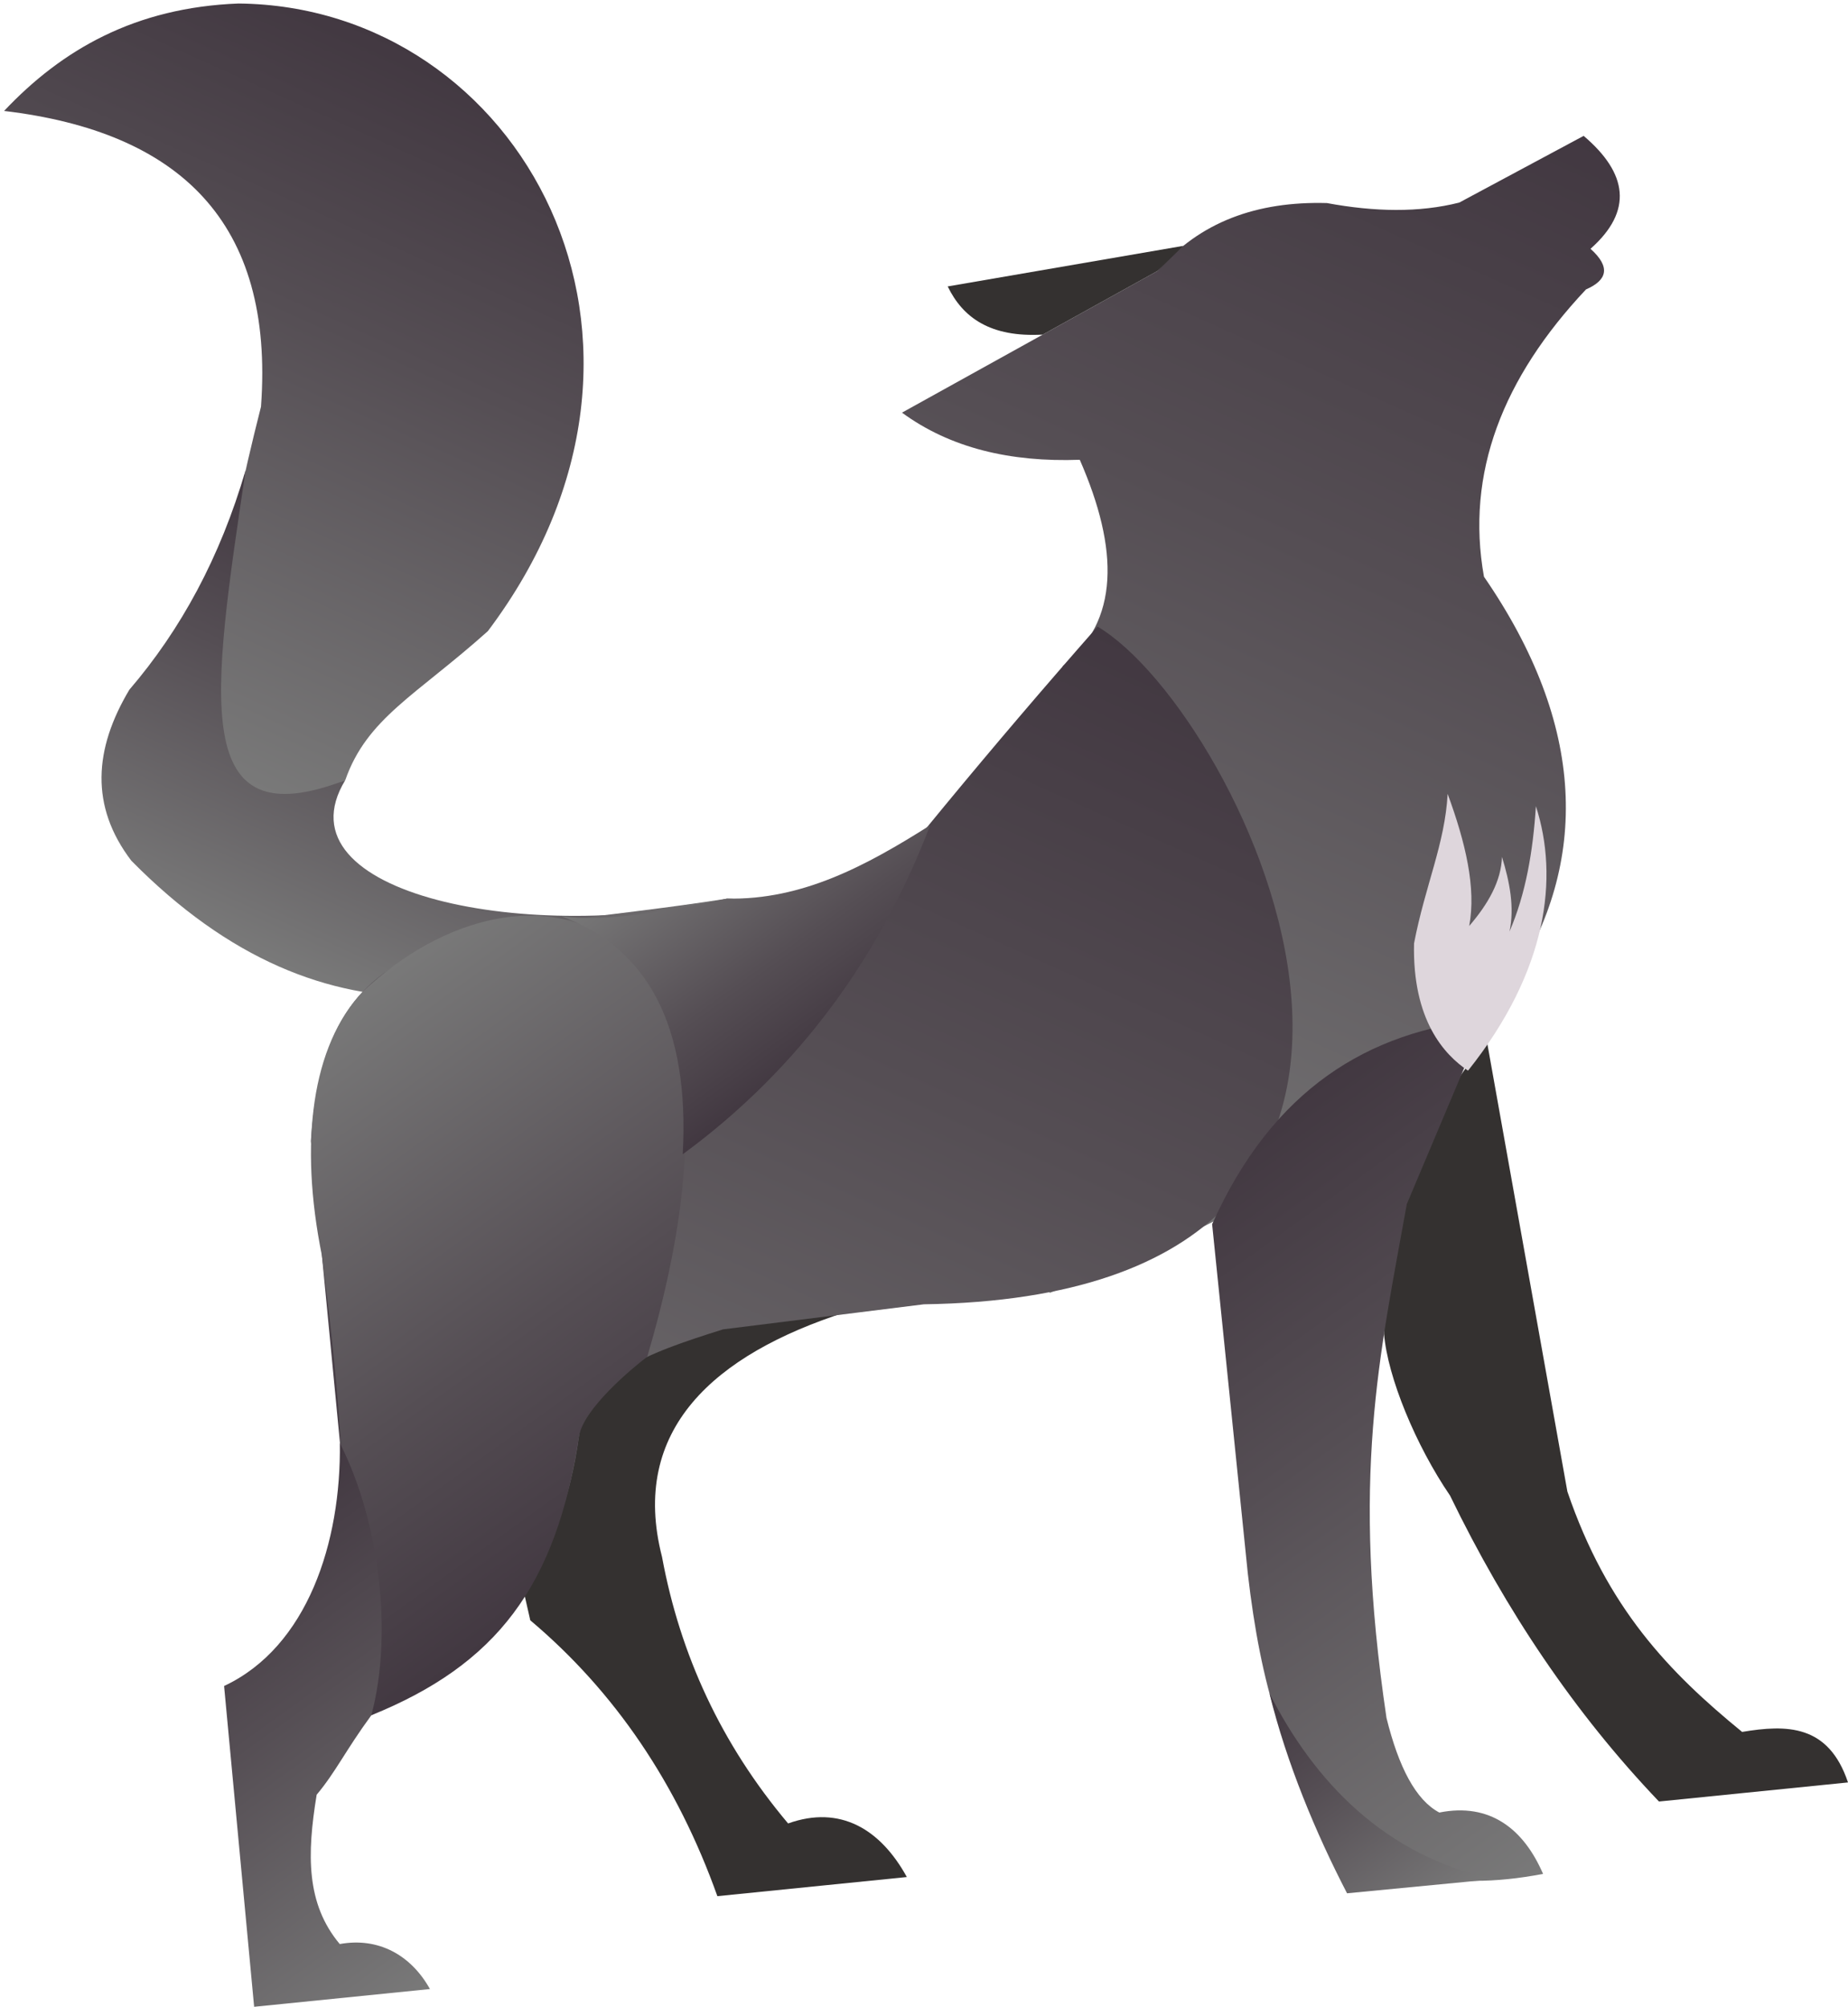 <?xml version="1.0" encoding="utf-8"?>
<!-- Generator: Adobe Illustrator 21.0.2, SVG Export Plug-In . SVG Version: 6.00 Build 0)  -->
<svg version="1.1" id="Layer_1" xmlns="http://www.w3.org/2000/svg" xmlns:xlink="http://www.w3.org/1999/xlink" x="0px" y="0px"
	 viewBox="0 0 483.11 524.604" style="enable-background:new 0 0 483.11 524.604;" xml:space="preserve">
<style type="text/css">
	.st0{fill:#343130;}
	.st1{fill:url(#SVGID_1_);}
	.st2{fill:url(#SVGID_2_);}
	.st3{fill:url(#SVGID_3_);}
	.st4{fill:url(#SVGID_4_);}
	.st5{fill:url(#SVGID_5_);}
	.st6{fill:url(#SVGID_6_);}
	.st7{fill:url(#SVGID_7_);}
	.st8{fill:url(#SVGID_8_);}
	.st9{fill:url(#SVGID_9_);}
	.st10{fill:url(#SVGID_10_);}
	.st11{fill:#DED6DC;}
	.st12{fill:url(#SVGID_11_);}
</style>
<g>
	<path class="st0" d="M388.703,272.173l21.044,117.726c10.398,30.481,26.543,47.203,45.681,62.847
		c11.647-1.94,22.584-2.019,27.682,13.207l-49.416,4.988c-21.956-23.005-39.999-49.82-54.618-79.97
		c-8.942-13.089-16.333-30.953-17.255-42.301C364.074,309.494,375.589,287.561,388.703,272.173z"/>
	
		<linearGradient id="SVGID_1_" gradientUnits="userSpaceOnUse" x1="703.557" y1="-288.306" x2="870.141" y2="0.228" gradientTransform="matrix(-0.995 0.1 0.1 0.995 1116.507 239.802)">
		<stop  offset="0" style="stop-color:#423841"/>
		<stop  offset="0.388" style="stop-color:#554E54"/>
		<stop  offset="1" style="stop-color:#797979"/>
	</linearGradient>
	<path class="st1" d="M387.943,150.757c53.466,77.631,3.552,142.938-113.63,187.251c38.858-73.89,41.93-129.48,3.454-163.824
		c14.941-11.771,14.773-30.543,4.51-53.99c-18.16,0.659-33.862-3.076-46.479-12.323l66.811-37.039
		c10.983-12.846,26.016-18.256,44.273-17.749c12.478,2.307,24.116,2.53,34.595-0.126l32.522-17.438
		c11.469,9.75,13.01,19.583,1.795,29.522c5.322,4.766,4.396,8.193-1.18,10.621C392.861,98.777,383.102,123.68,387.943,150.757z"/>
	<path class="st0" d="M309.35,64.269l-6.741,6.564l-30.018,16.641c-13.745,0.756-20.895-4.468-24.839-12.597L309.35,64.269z"/>
	<path class="st0" d="M221.047,343.028c-34.304,11.051-56.515,30.7-47.982,63.95c4.734,25.63,15.487,48.952,32.962,69.696
		c13.6-4.855,24.135,1.459,31.042,14.01l-49.531,5c-10.471-29.329-26.729-53.411-48.913-72.117l-1.855-8.156
		c6.699-10.462,11.729-20.691,12.596-33.216C153.993,352.766,185.35,343.221,221.047,343.028z"/>
	
		<linearGradient id="SVGID_2_" gradientUnits="userSpaceOnUse" x1="801.453" y1="-149.526" x2="970.177" y2="142.712" gradientTransform="matrix(-0.995 0.1 0.1 0.995 1116.507 239.802)">
		<stop  offset="0" style="stop-color:#423841"/>
		<stop  offset="0.388" style="stop-color:#554E54"/>
		<stop  offset="1" style="stop-color:#797979"/>
	</linearGradient>
	<path class="st2" d="M286.915,163.792c-112.672,128.062-175.49,231.153-189.84,284.603c34.711-18.716,49.792-40.541,54.264-72.801
		c2.229-16.191,17.062-21.604,37.697-28.082l52.475-6.549C398.884,338.648,325.041,186.368,286.915,163.792z"/>
	
		<linearGradient id="SVGID_3_" gradientUnits="userSpaceOnUse" x1="983.863" y1="-328.686" x2="1080.521" y2="-161.268" gradientTransform="matrix(-0.995 0.1 0.1 0.995 1116.507 239.802)">
		<stop  offset="0" style="stop-color:#423841"/>
		<stop  offset="0.388" style="stop-color:#554E54"/>
		<stop  offset="1" style="stop-color:#797979"/>
	</linearGradient>
	<path class="st3" d="M1.069,29.002c45.705,5.437,70.712,28.924,67.16,77.318c-19.614,77.136-16.517,115.342,22.028,97.633
		c5.69-16.276,18.552-22.183,37.274-38.957C184.66,89.138,135.96,1.62,62.344,0.919C35.354,1.955,16.212,12.942,1.069,29.002z"/>
	
		<linearGradient id="SVGID_4_" gradientUnits="userSpaceOnUse" x1="967.587" y1="-182.971" x2="1024.974" y2="-83.574" gradientTransform="matrix(-0.995 0.1 0.1 0.995 1116.507 239.802)">
		<stop  offset="0" style="stop-color:#423841"/>
		<stop  offset="0.388" style="stop-color:#554E54"/>
		<stop  offset="1" style="stop-color:#797979"/>
	</linearGradient>
	<path class="st4" d="M64.216,122.871c-8.882,59.759-14.717,96.739,26.041,81.082c-18.257,30.021,48.977,43.114,99.85,30.955
		c-52.398,29.829-104.544,42.022-155.773-9.905c-10.837-14.218-9.773-29.198-0.513-44.704
		C47.239,164.659,57.562,145.72,64.216,122.871z"/>
	
		<linearGradient id="SVGID_5_" gradientUnits="userSpaceOnUse" x1="1027.45" y1="47.473" x2="919.263" y2="-139.913" gradientTransform="matrix(-0.995 0.1 0.1 0.995 1116.507 239.802)">
		<stop  offset="0" style="stop-color:#423841"/>
		<stop  offset="0.388" style="stop-color:#554E54"/>
		<stop  offset="1" style="stop-color:#797979"/>
	</linearGradient>
	<path class="st5" d="M190.107,234.908c-66.773,10.504-104.823,3.659-108.831,63.349l8.453,87.784
		c19.979-76.076,73.881-129.467,152.609-168.589C224.191,229.634,207.341,235.735,190.107,234.908z"/>
	
		<linearGradient id="SVGID_6_" gradientUnits="userSpaceOnUse" x1="800.628" y1="-18.286" x2="699.489" y2="156.892" gradientTransform="matrix(-0.995 0.1 0.1 0.995 1116.507 239.802)">
		<stop  offset="0" style="stop-color:#423841"/>
		<stop  offset="0.388" style="stop-color:#554E54"/>
		<stop  offset="1" style="stop-color:#797979"/>
	</linearGradient>
	<path class="st6" d="M388.129,266.486c-30.438,3.107-55.425,18.227-71.252,53.54l9.335,91.349
		c6.659,57.965,26.054,88.26,77.179,78.488c-5.089-11.796-13.924-18.673-27.118-16.039c-6.15-3.246-10.633-11.872-13.809-24.719
		c-9.377-63.047-1.826-94.515,5.302-134.323L388.129,266.486z"/>
	
		<linearGradient id="SVGID_7_" gradientUnits="userSpaceOnUse" x1="798.786" y1="121.737" x2="761.914" y2="185.601" gradientTransform="matrix(-0.995 0.1 0.1 0.995 1116.507 239.802)">
		<stop  offset="0" style="stop-color:#423841"/>
		<stop  offset="0.388" style="stop-color:#554E54"/>
		<stop  offset="1" style="stop-color:#797979"/>
	</linearGradient>
	<path class="st7" d="M331.87,442.67c11.748,23.125,30.281,42.618,58.761,48.557l-38.48,3.706
		C344.085,479.413,336.314,460.837,331.87,442.67z"/>
	
		<linearGradient id="SVGID_8_" gradientUnits="userSpaceOnUse" x1="960.019" y1="65.459" x2="1039.415" y2="-72.059" gradientTransform="matrix(-0.995 0.1 0.1 0.995 1116.507 239.802)">
		<stop  offset="0" style="stop-color:#423841"/>
		<stop  offset="0.388" style="stop-color:#554E54"/>
		<stop  offset="1" style="stop-color:#797979"/>
	</linearGradient>
	<path class="st8" d="M97.075,448.394c32.617-13.225,48.294-33.572,54.264-72.801c1.111-7.302,13.905-17.925,17.874-20.938
		c35.47-120.048-31.897-135.682-74.415-95.374c-13.282,14.035-16.649,39.37-10.628,69.032c4.071,31.645,6.777,60.117,3.828,75.437
		C82.827,424.038,84.998,439.484,97.075,448.394z"/>
	
		<linearGradient id="SVGID_9_" gradientUnits="userSpaceOnUse" x1="895.01" y1="-58.266" x2="929.514" y2="-118.029" gradientTransform="matrix(-0.995 0.1 0.1 0.995 1116.507 239.802)">
		<stop  offset="0" style="stop-color:#423841"/>
		<stop  offset="0.388" style="stop-color:#554E54"/>
		<stop  offset="1" style="stop-color:#797979"/>
	</linearGradient>
	<path class="st9" d="M243.165,215.741c-12.859,33.749-33.841,63.367-64.681,86.002c1.842-33.643-9.202-53.884-31.692-62.219
		c11.408,1.519,26.944-1.127,43.316-4.617C209.771,235.297,226.408,226.334,243.165,215.741z"/>
	<path class="st11" d="M383.775,279.888c-6.192-4.138-14.567-13.202-14.112-33.27c2.905-15.148,8.084-26.012,8.783-39.092
		c4.662,12.682,7.516,24.605,5.636,34.542c5.025-5.829,8.376-11.806,8.567-18.062c2.06,6.67,3.297,13.242,1.969,19.507
		c4.258-9.833,6.142-20.986,6.904-32.763C407.521,229.288,404.68,253.681,383.775,279.888z"/>
	
		<linearGradient id="SVGID_10_" gradientUnits="userSpaceOnUse" x1="1081.439" y1="59.614" x2="1016.652" y2="171.828" gradientTransform="matrix(-0.995 0.1 0.1 0.995 1116.507 239.802)">
		<stop  offset="0" style="stop-color:#423841"/>
		<stop  offset="0.388" style="stop-color:#554E54"/>
		<stop  offset="1" style="stop-color:#797979"/>
	</linearGradient>
	<path class="st10" d="M88.841,377.245c0.382,25.873-8.466,53.291-30.26,63.499l7.856,83.86l45.96-4.639
		c-4.957-8.897-13.48-13.602-23.577-11.763c-8.801-10.517-8.605-23.388-6.035-39.036c5.026-6.002,7.554-11.587,14.292-20.771
		C102.848,426.815,99.073,397.277,88.841,377.245z"/>
</g>
</svg>

